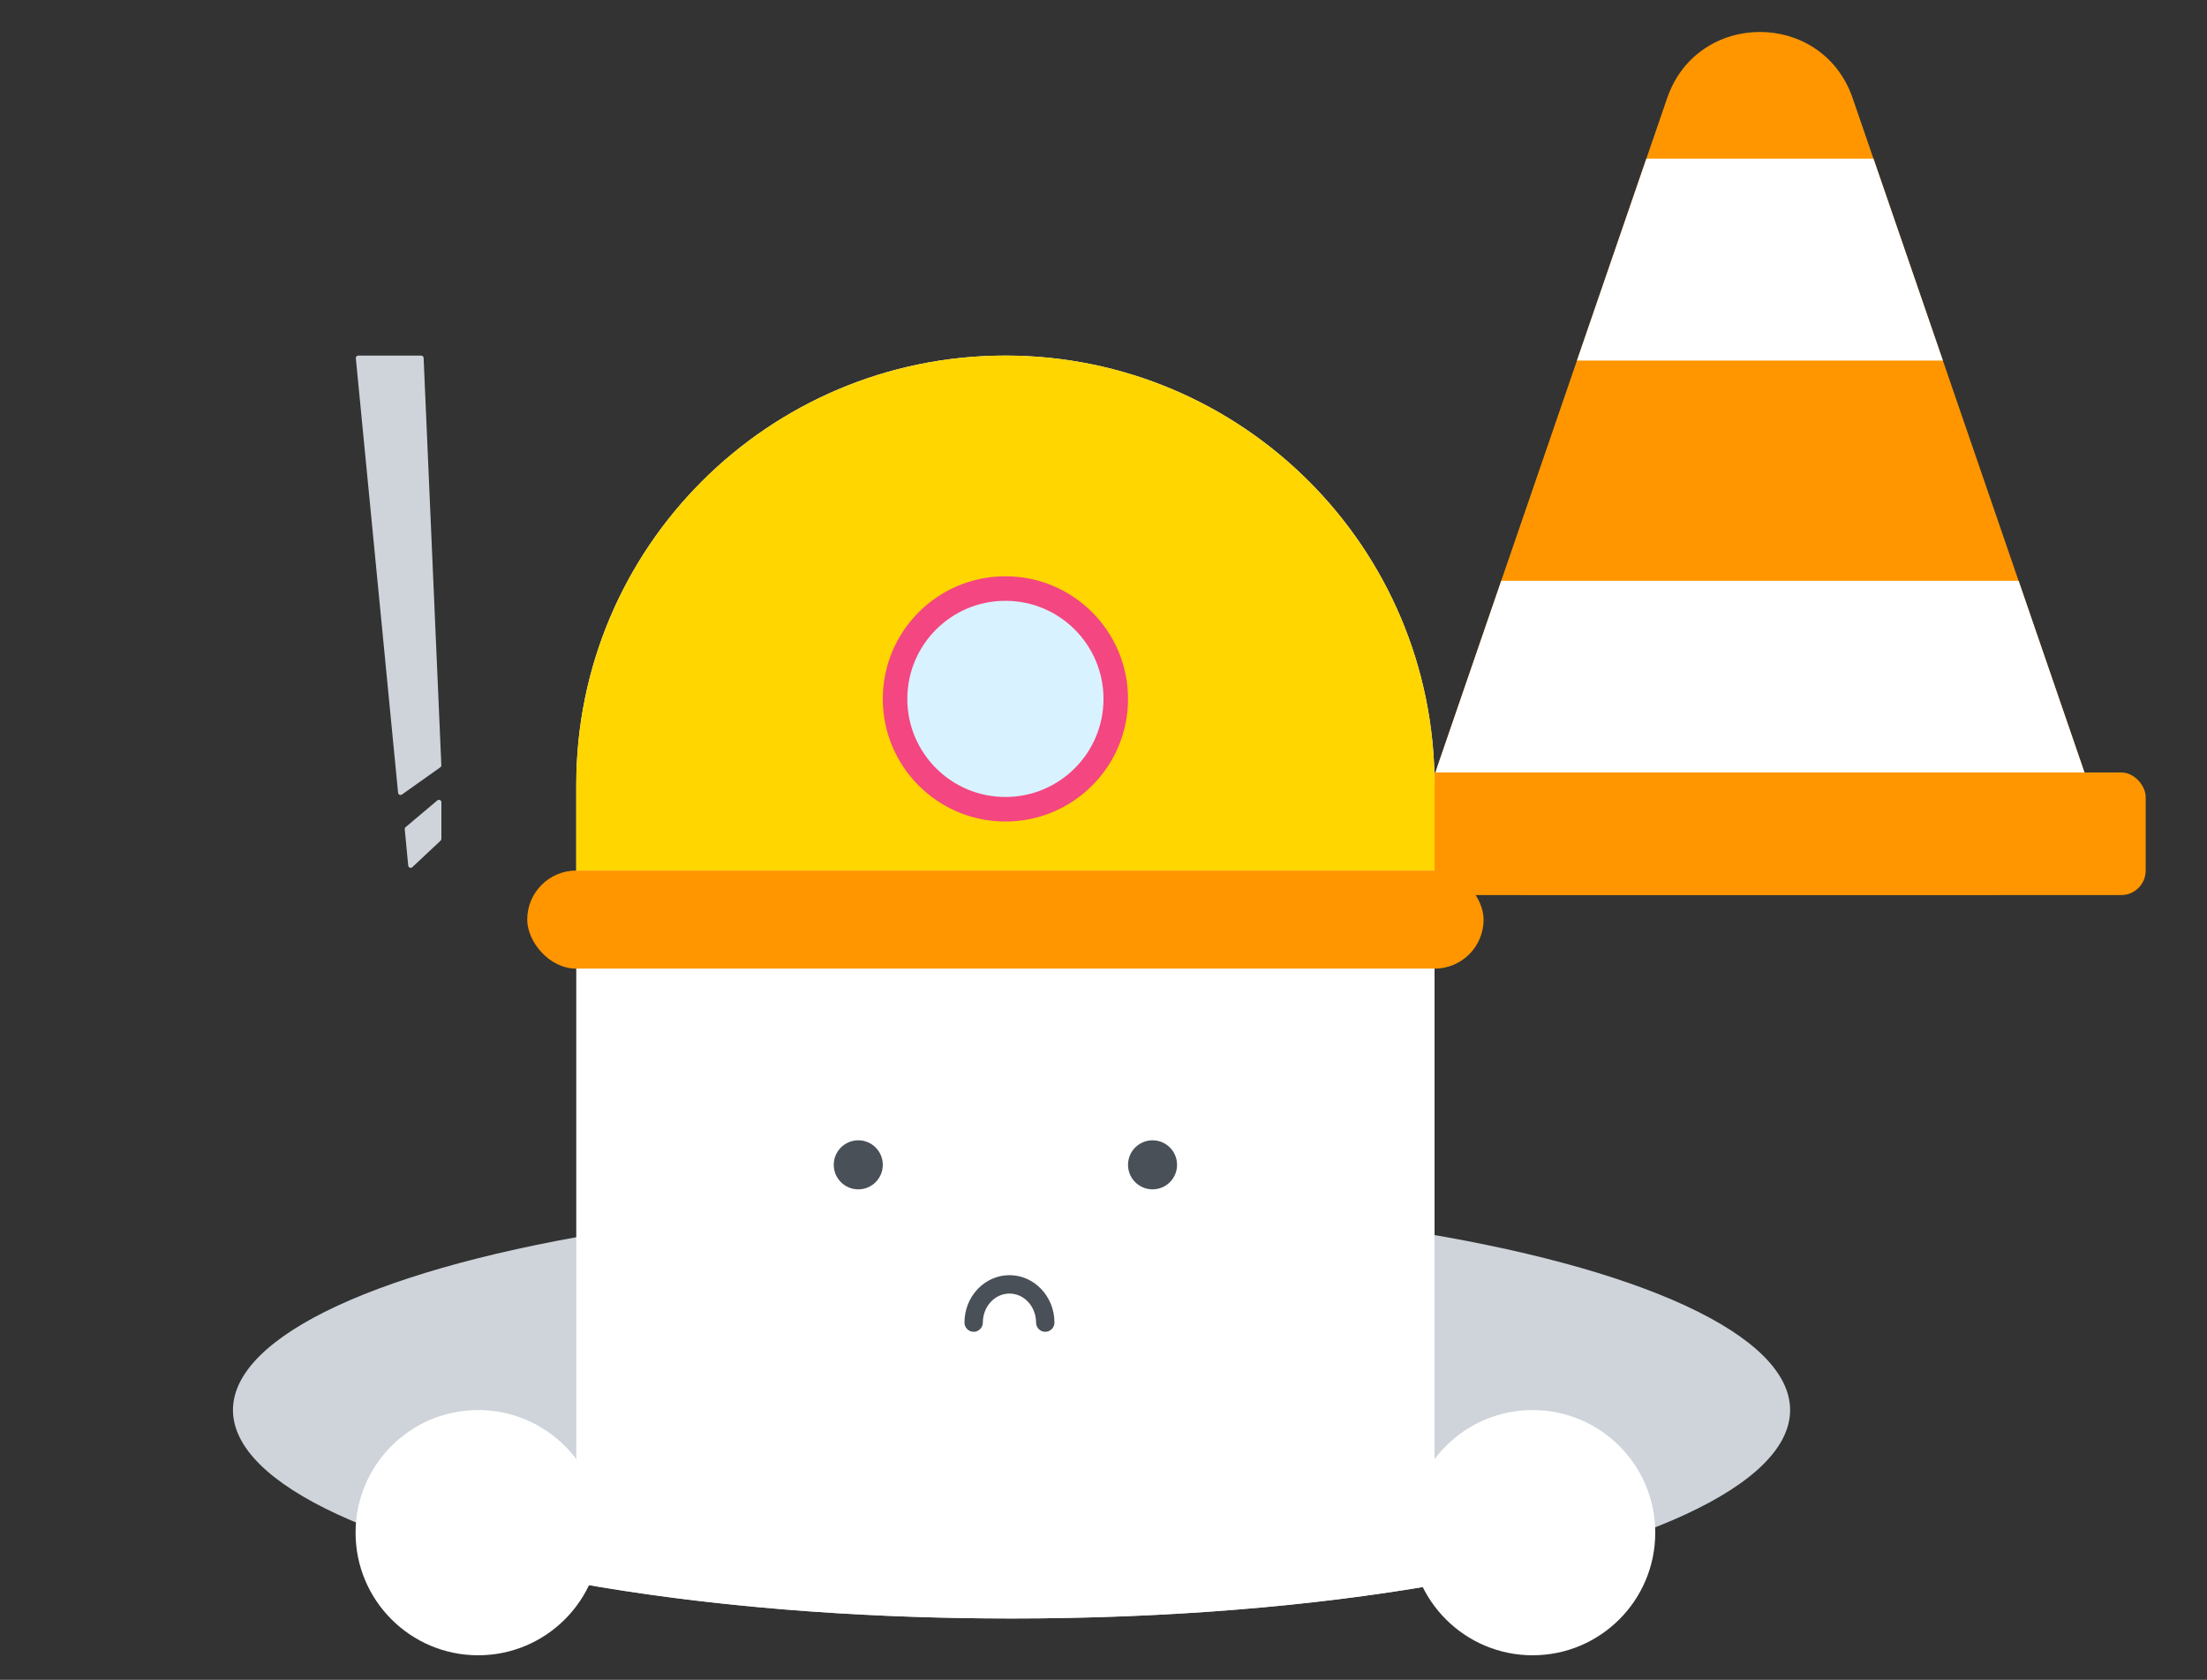 <svg width="180" height="137" viewBox="0 0 180 137" fill="none" xmlns="http://www.w3.org/2000/svg">
<rect x="0" y="0" width="180" height="137" fill="#333333" stroke="none"/>
<path d="M135.97 8.007C138.445 0.808 148.626 0.808 151.101 8.007L169.8 62.399C171.585 67.593 167.726 73 162.234 73H124.837C119.345 73 115.486 67.593 117.271 62.399L135.97 8.007Z" fill="#FF9600"/>
<path fill-rule="evenodd" clip-rule="evenodd" d="M128.615 29.406L134.276 12.942H152.799L158.46 29.406H128.615ZM116.781 63.832L122.441 47.368H164.634L170.294 63.832H116.781Z" fill="white"/>
<rect x="112" y="63" width="63" height="10" rx="2" fill="#FF9600"/>
<ellipse cx="82.5" cy="115" rx="63.5" ry="17" fill="#CED4DA"/>
<path fill-rule="evenodd" clip-rule="evenodd" d="M82 29C62.67 29 47 44.67 47 64V100.903V121V129.097C57.134 130.93 69.35 132 82.5 132C95.22 132 107.067 130.999 117 129.274V121V100.726V64C117 44.67 101.33 29 82 29Z" fill="white"/>
<path d="M47 64C47 44.67 62.67 29 82 29C101.33 29 117 44.67 117 64V71H47V64Z" fill="#FFD600"/>
<circle cx="39" cy="125" r="10" fill="white"/>
<circle cx="125" cy="125" r="10" fill="white"/>
<circle cx="70" cy="95" r="2" fill="#495057"/>
<circle cx="94" cy="95" r="2" fill="#495057"/>
<path d="M82.33 103.999C84.36 103.999 86 105.739 86 107.869C86 108.279 85.66 108.619 85.25 108.619C84.84 108.619 84.5 108.279 84.5 107.869C84.5 106.559 83.53 105.499 82.33 105.499C81.13 105.499 80.16 106.559 80.16 107.869C80.16 108.279 79.82 108.619 79.41 108.619C79 108.619 78.66 108.279 78.66 107.869C78.66 105.739 80.3 103.999 82.33 103.999Z" fill="#495057"/>
<rect x="43" y="71" width="78" height="8" rx="4" fill="#FF9600"/>
<circle cx="82" cy="57" r="10" fill="#F44680"/>
<circle cx="82" cy="57" r="8" fill="#D8F2FF"/>
<path d="M29.021 29.219L32.467 64.657C32.481 64.809 32.656 64.889 32.781 64.8L35.911 62.58C35.967 62.541 35.998 62.476 35.995 62.408L34.55 29.191C34.545 29.084 34.457 29 34.35 29H29.22C29.102 29 29.01 29.102 29.021 29.219Z" fill="#CED4DA"/>
<path d="M33.08 67.459L35.671 65.277C35.801 65.167 36 65.26 36 65.43V68.413C36 68.469 35.977 68.522 35.937 68.559L33.63 70.722C33.509 70.835 33.31 70.76 33.294 70.595L33.01 67.631C33.004 67.565 33.03 67.501 33.08 67.459Z" fill="#CED4DA"/>
</svg>
